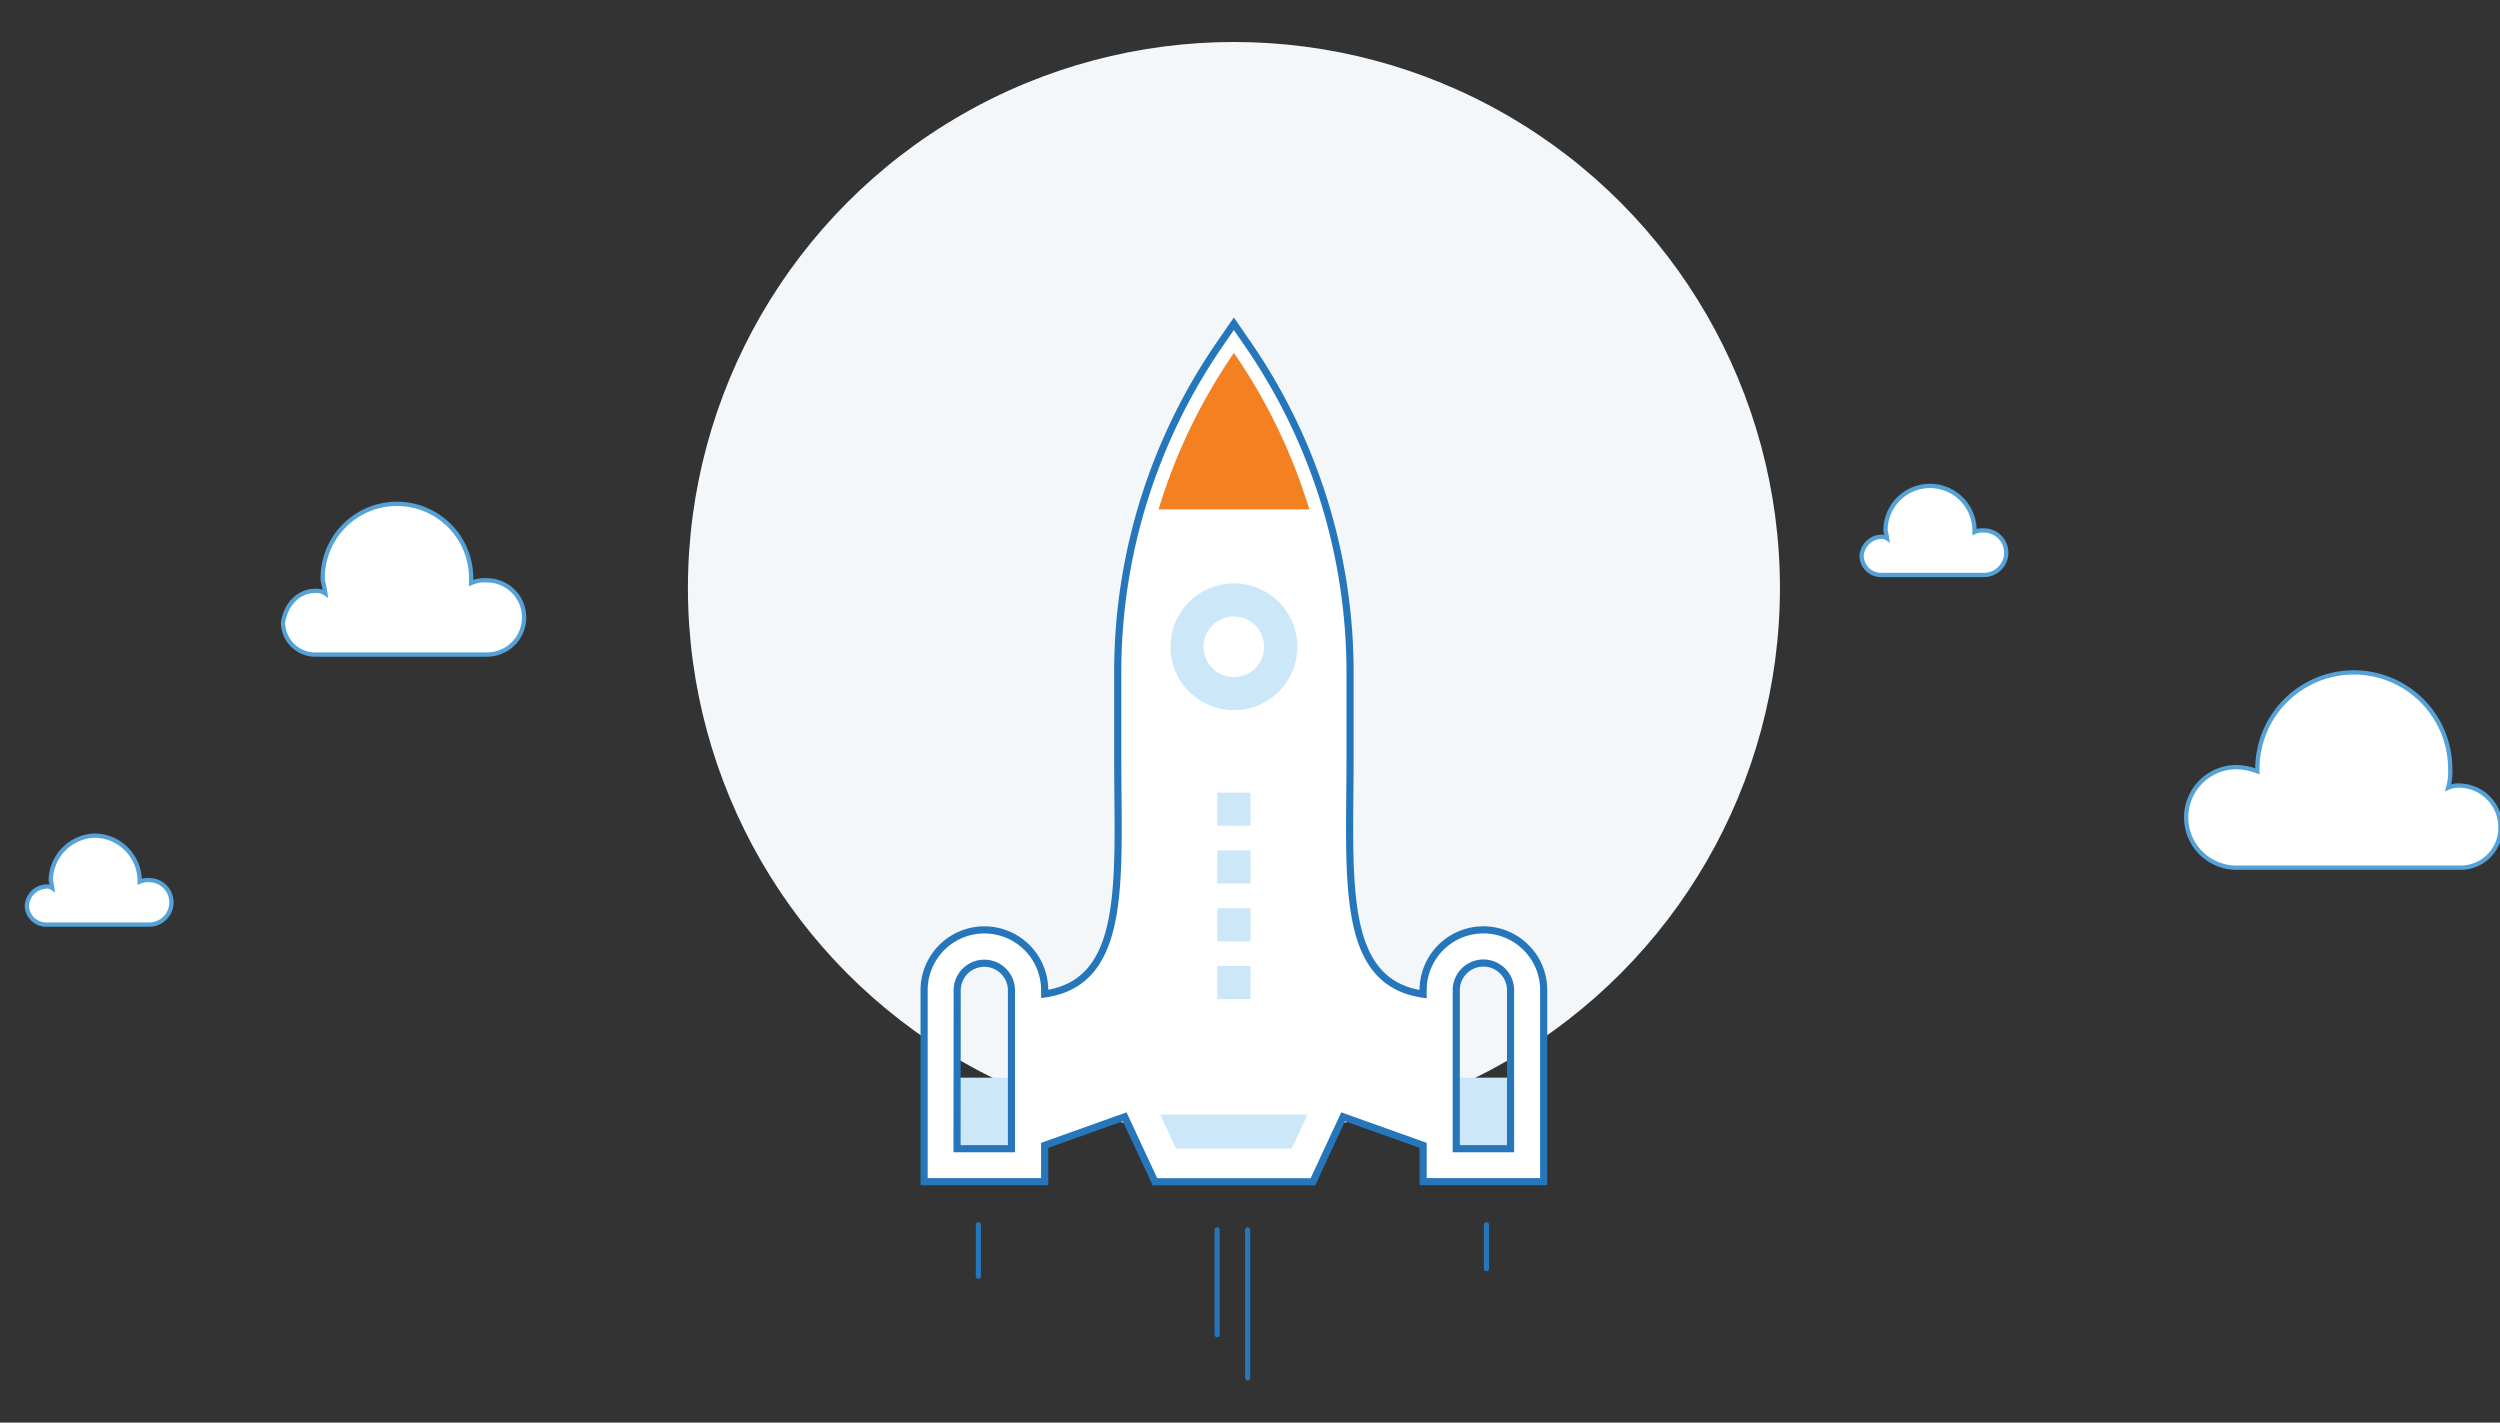 <svg id="Layer_1" data-name="Layer 1" xmlns="http://www.w3.org/2000/svg" width="350.04" height="199.19" viewBox="0 0 350.04 199.19"><rect x="0" y="0" width="350.04" height="199.19" fill="#333333" stroke="none"/><defs><style>.cls-1{fill:#f3f7fa;}.cls-2{fill:#cce8f8;}.cls-3,.cls-6{fill:#fff;}.cls-3,.cls-5{stroke:#2576bb;stroke-linecap:round;}.cls-3,.cls-5,.cls-6{stroke-miterlimit:10;}.cls-4{fill:#f38021;}.cls-5{fill:none;stroke-width:0.72px;}.cls-6{stroke:#55a2d8;stroke-width:0.6px;}</style></defs><title>assets</title><circle class="cls-1" cx="172.77" cy="82.33" r="76.45"/><rect class="cls-2" x="201.58" y="150.89" width="12.24" height="12.25"/><rect class="cls-2" x="131.7" y="150.89" width="12.24" height="12.25"/><path class="cls-3" d="M213.67,132.67a8.44,8.44,0,0,0-14.41,6v.53c-11.72-1.68-10.23-16-10.23-33.33V94.27a81,81,0,0,0-14.36-46.17l-1.91-2.77-1.91,2.77A80.94,80.94,0,0,0,156.5,94.27v11.57c0,17.34,1.49,31.65-10.23,33.33v-.53a8.44,8.44,0,1,0-16.88,0v26.81h16.88v-5.08l11.2-4,4.24,9.1h22.12l4.23-9.1,11.2,4v5.08h16.88V138.64A8.38,8.38,0,0,0,213.67,132.67Zm-79.65,6a3.8,3.8,0,1,1,7.6,0v22.17H134Zm77.48,22.17h-7.6V138.64a3.8,3.8,0,1,1,7.6,0Z"/><path class="cls-2" d="M172.77,99.44a8.88,8.88,0,1,1,8.88-8.88A8.89,8.89,0,0,1,172.77,99.44Zm0-13.12A4.24,4.24,0,1,0,177,90.56,4.25,4.25,0,0,0,172.77,86.32Z"/><rect class="cls-2" x="170.44" y="110.98" width="4.64" height="4.64"/><rect class="cls-2" x="170.45" y="119.07" width="4.64" height="4.64"/><rect class="cls-2" x="170.45" y="127.16" width="4.64" height="4.64"/><rect class="cls-2" x="170.44" y="135.25" width="4.64" height="4.64"/><path class="cls-4" d="M172.77,49.42a78.82,78.82,0,0,0-10.55,21.9h21.1A78.79,78.79,0,0,0,172.77,49.42Z"/><line class="cls-5" x1="136.99" y1="178.7" x2="136.99" y2="171.48"/><line class="cls-5" x1="208.13" y1="177.64" x2="208.13" y2="171.48"/><line class="cls-5" x1="170.42" y1="186.88" x2="170.42" y2="172.2"/><line class="cls-5" x1="174.69" y1="192.93" x2="174.69" y2="172.2"/><polygon class="cls-2" points="164.66 160.81 162.45 156.07 183.08 156.07 180.87 160.81 164.66 160.81"/><path class="cls-6" d="M344.54,110a3.72,3.72,0,0,0-1.76.29,8.12,8.12,0,0,0,.29-2.64,13.49,13.49,0,1,0-27,0V108a8.68,8.68,0,0,0-2.93-.59,7,7,0,1,0,0,14.08h31.39a5.57,5.57,0,0,0,5.57-5.57A5.83,5.83,0,0,0,344.54,110Z"/><path class="cls-6" d="M44.08,82.74a2.23,2.23,0,0,1,1.48.37,16.06,16.06,0,0,0-.37-1.85,10.39,10.39,0,1,1,20.77,0v.37a4.7,4.7,0,0,1,2.23-.37,5.19,5.19,0,1,1,0,10.39H44.08a4.51,4.51,0,0,1-4.45-4.45C40,84.59,41.85,82.74,44.08,82.74Z"/><path class="cls-6" d="M6.43,124.13a1.34,1.34,0,0,1,.89.22,9.63,9.63,0,0,0-.22-1.11A6.37,6.37,0,0,1,13.33,117a6.37,6.37,0,0,1,6.23,6.23v.22a2.82,2.82,0,0,1,1.33-.22,3.11,3.11,0,0,1,0,6.23H6.43a2.7,2.7,0,0,1-2.67-2.67A2.86,2.86,0,0,1,6.43,124.13Z"/><path class="cls-6" d="M263.33,75.16a1.34,1.34,0,0,1,.89.22,9.63,9.63,0,0,0-.22-1.11,6.23,6.23,0,0,1,12.46,0v.22a2.82,2.82,0,0,1,1.33-.22,3.11,3.11,0,1,1,0,6.23H263.33a2.7,2.7,0,0,1-2.67-2.67A2.86,2.86,0,0,1,263.33,75.16Z"/></svg>